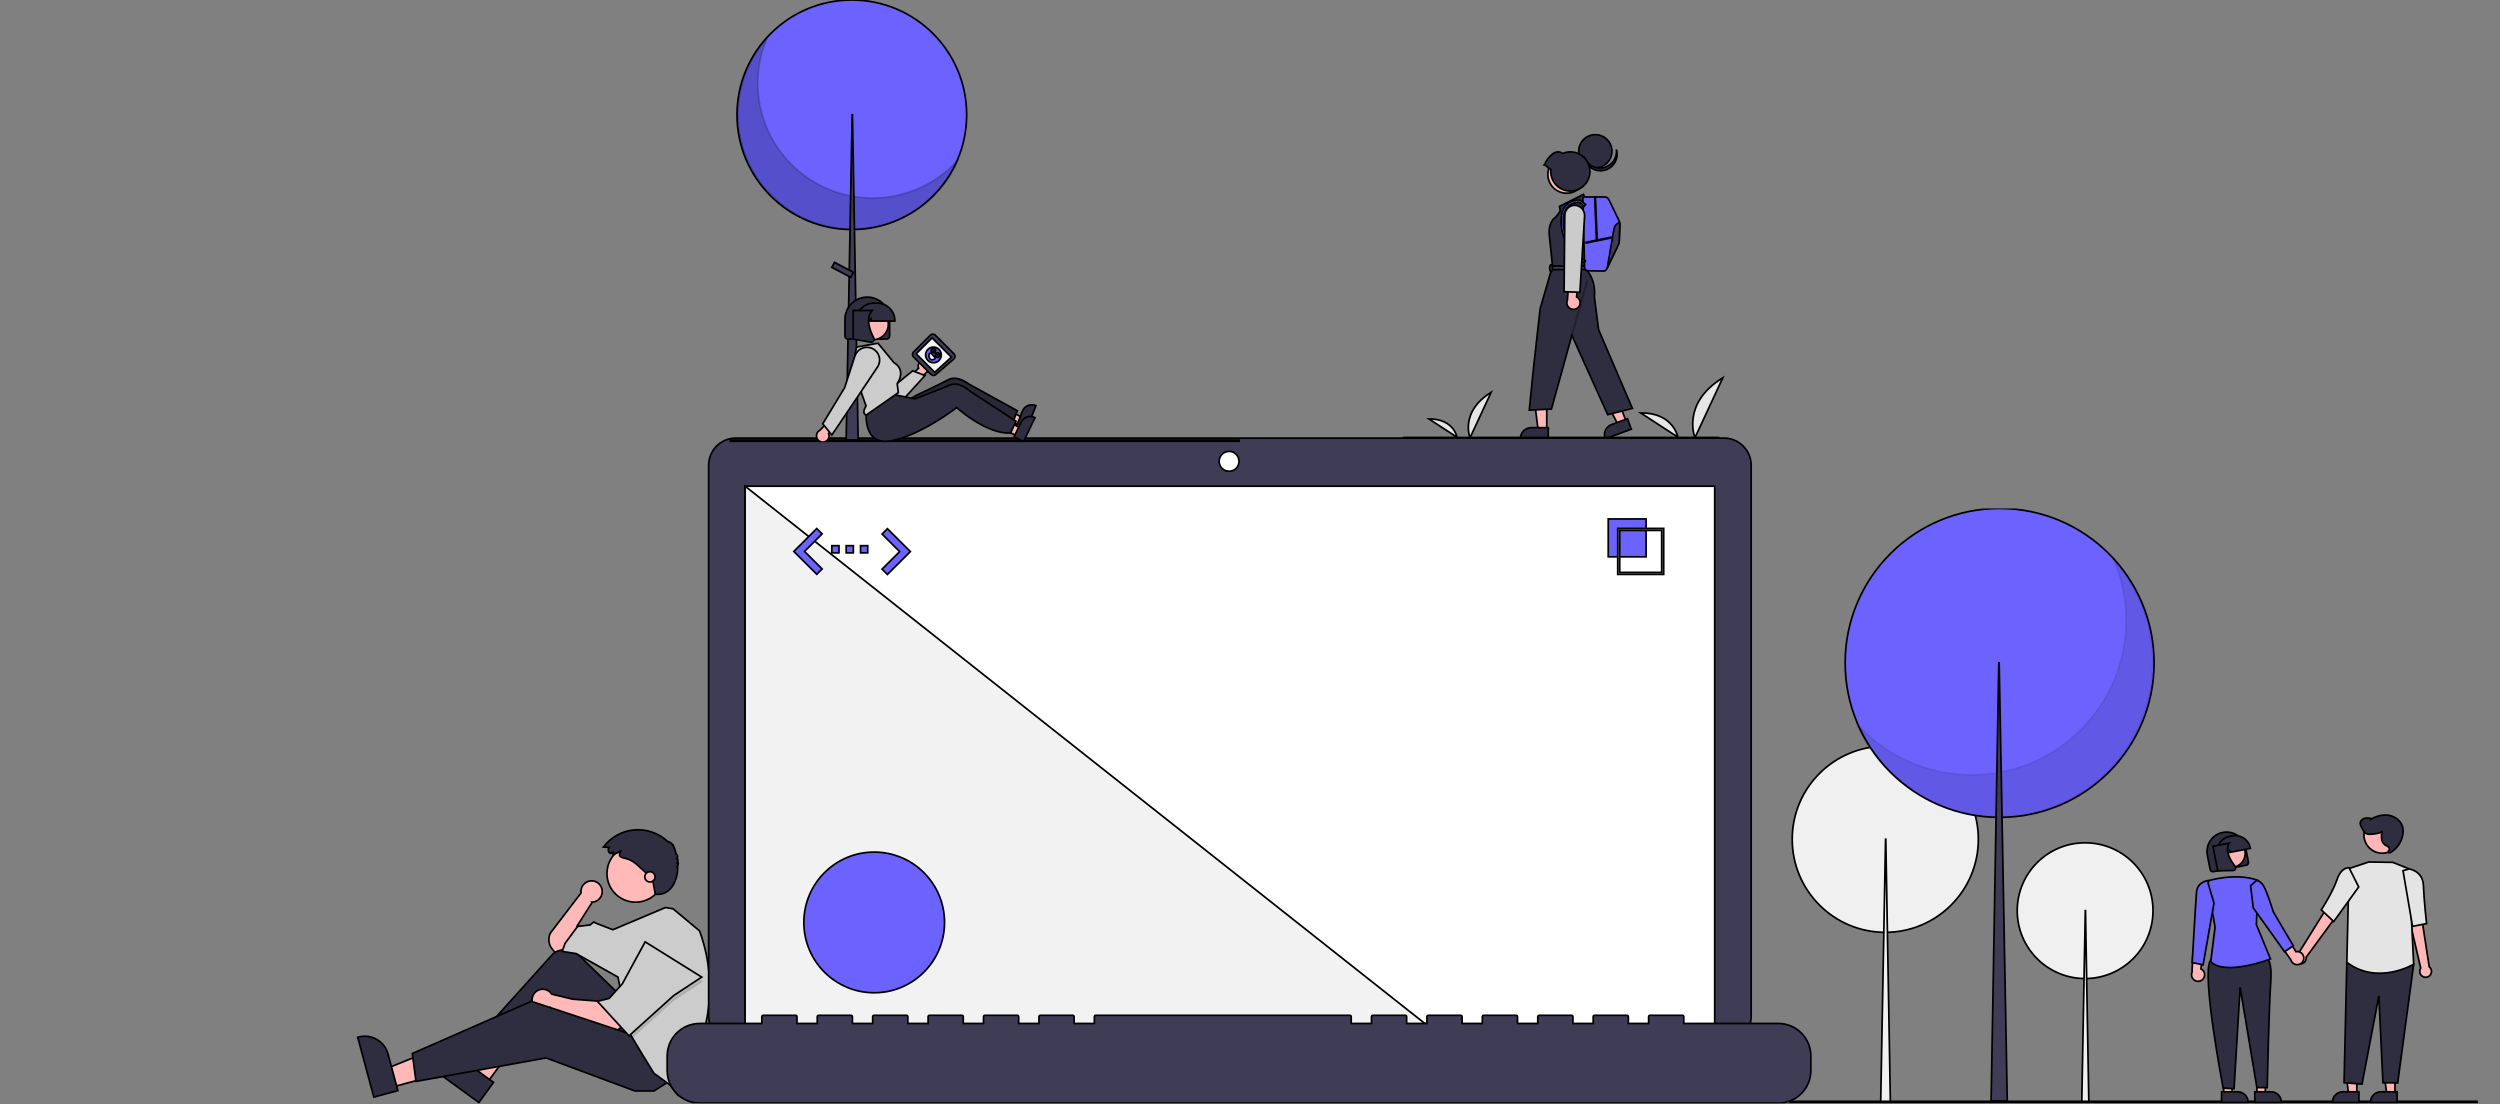 <svg id="drawing" stroke="black" stroke-width="1px" width="1440" height="636" viewBox="0 0 1440 636" fill="none" xmlns="http://www.w3.org/2000/svg">
<rect x="0" y="0" width="1440" height="636" fill="#808080" stroke="none"/>
<g clip-path="url(#clip0)">
<path d="M846.739 252.133C846.739 252.133 840.664 237.2 858.888 226.001L846.739 252.133Z" fill="#E6E6E6"/>
<path d="M839.268 251.861C839.268 251.861 837.415 241.218 823.072 241.309L839.268 251.861Z" fill="#E6E6E6"/>
<path d="M976.288 252.133C976.288 252.133 968.262 232.405 992.339 217.609L976.288 252.133Z" fill="#E6E6E6"/>
<path d="M966.417 251.774C966.417 251.774 963.969 237.713 945.02 237.834Z" fill="#E6E6E6"/>
<path d="M936.781 243.124L932.123 244.852L923.23 227.732L930.106 225.181L936.781 243.124Z" fill="#FFB7B7"/>
<path d="M939.647 247.192L924.627 252.765L924.556 252.576C923.98 251.027 924.043 249.314 924.732 247.812C925.421 246.31 926.679 245.144 928.23 244.568L928.23 244.568L937.404 241.164L939.647 247.192Z" fill="#2F2E41"/>
<path d="M890.938 247.955L885.968 247.954L883.604 228.813L890.939 228.814L890.938 247.955Z" fill="#FFB7B7"/>
<path d="M891.8 252.765L875.776 252.765V252.562C875.776 250.911 876.433 249.326 877.603 248.158C878.773 246.991 880.359 246.334 882.013 246.334H882.013L891.8 246.335L891.8 252.765Z" fill="#2F2E41"/>
<path d="M913.69 115.201L912.068 111.963L898.286 118.844L898.692 121.678L896.057 125.119C896.057 125.119 891.598 127.547 892.409 135.643L893.22 143.334L894.233 153.251L887.139 177.74L883.491 210.123L880.857 236.232L893.625 235.625L905.38 193.122L926.053 238.863L940.24 235.22L920.783 189.884L918.351 170.859C918.351 170.859 919.972 160.74 912.271 153.858L913.487 150.215V145.726L917.54 124.309L913.69 115.201Z" fill="#2F2E41"/>
<path opacity="0.2" d="M914.068 161.485L905.151 193.058L905.609 193.187L914.527 161.614L914.068 161.485Z" fill="black"/>
<path d="M913.284 153.251H893.422V155.275H913.284V153.251Z" fill="#3F3D56"/>
<path d="M893.422 156.489C893.87 156.489 894.233 155.583 894.233 154.465C894.233 153.347 893.87 152.441 893.422 152.441C892.975 152.441 892.612 153.347 892.612 154.465C892.612 155.583 892.975 156.489 893.422 156.489Z" fill="#3F3D56"/>
<path d="M907.562 109.966C912.798 107.108 914.722 100.552 911.86 95.323C908.997 90.094 902.432 88.173 897.197 91.031C891.961 93.889 890.036 100.445 892.898 105.674C895.761 110.903 902.326 112.824 907.562 109.966Z" fill="#FFB7B7"/>
<path d="M918.913 96.647C924.192 96.647 928.472 92.373 928.472 87.102C928.472 81.83 924.192 77.556 918.913 77.556C913.634 77.556 909.354 81.83 909.354 87.102C909.354 92.373 913.634 96.647 918.913 96.647Z" fill="#2F2E41"/>
<path d="M931.043 86.079C931.42 87.344 931.53 88.673 931.367 89.982C931.204 91.292 930.77 92.553 930.094 93.687C929.418 94.821 928.514 95.802 927.439 96.569C926.364 97.337 925.141 97.873 923.848 98.144C922.555 98.416 921.219 98.416 919.926 98.147C918.632 97.877 917.409 97.342 916.333 96.576C915.257 95.81 914.351 94.83 913.674 93.697C912.997 92.564 912.562 91.303 912.397 89.994C913.082 92.29 914.606 94.245 916.668 95.471C918.729 96.697 921.177 97.103 923.525 96.611C925.873 96.118 927.949 94.761 929.342 92.81C930.735 90.859 931.342 88.456 931.043 86.079V86.079Z" fill="#2F2E41"/>
<path d="M893.281 97.503C893 99.97 893.543 102.461 894.824 104.59C896.105 106.718 898.053 108.365 900.366 109.276C902.679 110.186 905.229 110.309 907.62 109.626C910.01 108.943 912.109 107.491 913.589 105.497C915.07 103.502 915.851 101.075 915.81 98.592C915.769 96.109 914.91 93.709 913.365 91.763C911.819 89.818 909.675 88.435 907.263 87.83C904.851 87.225 902.307 87.432 900.025 88.417C898.137 86.897 895.797 87.368 893.894 88.973C891.743 90.787 891.104 92.033 889.435 95.016C891.076 95.246 891.64 97.273 893.281 97.503Z" fill="#2F2E41"/>
<path d="M932.997 129.951C932.876 133.149 932.637 139.443 932.637 139.764C932.637 140.102 927.858 149.982 925.794 154.234V154.236C925.647 154.536 925.516 154.808 925.399 155.047C925.239 155.377 924.988 155.654 924.676 155.846C924.363 156.038 924.002 156.136 923.635 156.129L914.614 155.968C914.118 155.959 913.645 155.76 913.293 155.411C912.941 155.062 912.737 154.591 912.725 154.096L911.718 114.463C911.715 114.332 911.738 114.202 911.786 114.081C911.834 113.959 911.905 113.848 911.997 113.754C912.088 113.661 912.197 113.586 912.318 113.536C912.438 113.485 912.568 113.458 912.699 113.458H924.332C924.824 113.459 925.305 113.597 925.721 113.858C926.138 114.119 926.472 114.491 926.686 114.933L932.269 126.469C932.793 127.553 933.043 128.748 932.997 129.951V129.951Z" fill="#6C63FF"/>
<path d="M912.568 151.376C910.253 149.976 908.173 148.22 906.404 146.174C902.293 141.558 899.793 135.734 899.28 129.578C898.821 124.311 899.868 120.396 902.39 117.941C905.597 114.821 909.962 115.274 910.146 115.295L910.341 115.317L913.298 117.816L912.462 118.804L909.816 116.568C909.006 116.527 905.699 116.519 903.284 118.878C901.061 121.05 900.148 124.612 900.57 129.466C901.059 135.327 903.433 140.874 907.338 145.277C909.023 147.223 910.998 148.898 913.193 150.243L912.568 151.376Z" fill="#6C63FF"/>
<path d="M929.354 136.319L913.592 139.552L913.679 139.974L929.441 136.742L929.354 136.319Z" fill="#3F3D56"/>
<path d="M918.965 113.45L918.534 113.467L919.558 138.513L919.989 138.496L918.965 113.45Z" fill="#3F3D56"/>
<path d="M932.997 129.951C932.876 133.149 932.636 139.443 932.636 139.764C932.636 140.102 927.858 149.982 925.794 154.234L929.642 131.924C929.79 131.066 930.165 130.262 930.727 129.596C931.289 128.929 932.018 128.424 932.839 128.131C932.969 128.729 933.022 129.34 932.997 129.951Z" fill="#3F3D56"/>
<path d="M909.357 176.707C909.698 176.269 909.938 175.761 910.061 175.22C910.184 174.679 910.187 174.117 910.069 173.575C909.951 173.033 909.716 172.523 909.379 172.081C909.043 171.64 908.613 171.277 908.121 171.019L908.903 162.381L903.762 160.626L902.83 172.841C902.45 173.695 902.398 174.658 902.683 175.548C902.968 176.438 903.569 177.193 904.374 177.669C905.178 178.146 906.13 178.311 907.049 178.134C907.967 177.957 908.789 177.449 909.357 176.707V176.707Z" fill="#FFB7B7"/>
<path d="M910.029 168.348L900.92 168.018L901.305 124.148C901.298 122.907 901.683 121.695 902.404 120.683C903.125 119.672 904.146 118.912 905.322 118.512C906.422 118.147 907.61 118.146 908.71 118.509C909.958 118.931 911.03 119.755 911.756 120.853C912.483 121.951 912.823 123.258 912.722 124.57L910.029 168.348Z" fill="#CBCBCB"/>
<path d="M989.944 252.915H808.451C808.324 252.915 808.203 252.864 808.114 252.775C808.024 252.686 807.974 252.565 807.974 252.439C807.974 252.313 808.024 252.192 808.114 252.102C808.203 252.013 808.324 251.963 808.451 251.963H989.944C990.07 251.963 990.191 252.013 990.281 252.102C990.37 252.192 990.42 252.313 990.42 252.439C990.42 252.565 990.37 252.686 990.281 252.775C990.191 252.864 990.07 252.915 989.944 252.915Z" fill="#CBCBCB"/>
<path d="M346.878 513.533C346.884 512.69 346.716 511.854 346.385 511.078C346.053 510.303 345.565 509.604 344.951 509.025C344.337 508.446 343.611 508 342.817 507.715C342.023 507.43 341.179 507.311 340.337 507.367C339.496 507.423 338.674 507.651 337.925 508.038C337.176 508.426 336.514 508.963 335.982 509.617C335.449 510.272 335.057 511.029 334.831 511.841C334.604 512.654 334.547 513.504 334.664 514.34L317.033 537.429C316.28 538.934 315.989 540.627 316.194 542.296C316.4 543.966 317.093 545.538 318.188 546.815L319.571 548.429L325.917 547.16L333.109 540.813L332.263 533.621L341.148 519.66L341.136 519.65C342.692 519.551 344.151 518.863 345.217 517.727C346.284 516.591 346.878 515.091 346.878 513.533V513.533Z" fill="#FFB9B9"/>
<path d="M224.952 626.412L222.074 615.723L261.933 599.537L266.18 615.312L224.952 626.412Z" fill="#FFB8B8"/>
<path d="M215.325 631.928L206.045 597.463L206.481 597.345C210.039 596.387 213.831 596.882 217.024 598.72C220.218 600.559 222.55 603.59 223.508 607.148L223.508 607.149L229.176 628.199L215.325 631.928Z" fill="#2F2E41"/>
<path d="M279.856 624.704L270.904 618.194L291.755 580.565L304.968 590.173L279.856 624.704Z" fill="#FFB8B8"/>
<path d="M275.829 635.043L246.962 614.05L247.227 613.685C249.395 610.705 252.657 608.709 256.296 608.134C259.935 607.559 263.654 608.453 266.634 610.62L266.635 610.62L284.265 623.442L275.829 635.043Z" fill="#2F2E41"/>
<path d="M355.956 572.121L333.427 550.236C331.461 548.326 328.872 547.19 326.135 547.037C323.398 546.884 320.698 547.725 318.531 549.404L275.995 596.659L279.802 602.582L320.417 575.082L347.917 611.043L374.148 597.928L355.956 572.121Z" fill="#2F2E41"/>
<path d="M346.225 576.775L329.725 575.505L317.776 572.609C317.101 571.556 316.12 570.734 314.965 570.254C313.811 569.773 312.537 569.657 311.314 569.921C310.091 570.185 308.979 570.816 308.124 571.729C307.27 572.643 306.716 573.796 306.535 575.033C306.354 576.271 306.555 577.534 307.112 578.654C307.669 579.774 308.555 580.697 309.651 581.299C310.747 581.902 312.001 582.155 313.245 582.026C314.489 581.896 315.663 581.389 316.611 580.574L316.61 580.582L323.802 583.544L354.686 594.121L358.494 591.159L346.225 576.775Z" fill="#FFB9B9"/>
<path d="M385.994 622.467L376.686 628.39H365.686L314.494 609.352L239.61 622.89L237.495 606.813L306.033 576.775L366.109 596.659L385.994 622.467Z" fill="#2F2E41"/>
<path d="M366.11 519.66C375.222 519.66 382.609 512.273 382.609 503.16C382.609 494.047 375.222 486.66 366.11 486.66C356.997 486.66 349.61 494.047 349.61 503.16C349.61 512.273 356.997 519.66 366.11 519.66Z" fill="#FFB9B9"/>
<path d="M408.802 569.037C408.802 578.995 407.233 588.89 404.152 598.36L402.917 602.159L396.994 629.236L390.648 630.928L385.994 625.005L376.686 618.236L369.917 607.236L364.113 597.564L362.302 594.544L355.956 562.813L331.841 549.275L323.802 548.006L325.494 543.352L332.687 533.621L339.879 532.775L341.994 531.083L343.687 531.929L353.015 535.523L383.261 522.744L387.686 523.467L402.917 536.16C406.81 546.683 408.803 557.815 408.802 569.037V569.037Z" fill="#CCCCCC"/>
<path opacity="0.1" d="M404.186 565.352L388.109 575.928L364.113 597.564L362.302 594.544L357.225 569.159H358.494L371.61 545.044L404.186 565.352Z" fill="black"/>
<path d="M371.61 542.506L358.494 566.621L350.879 575.082L344.11 576.775L362.302 596.659L388.109 573.39L404.186 562.813L371.61 542.506Z" fill="#CCCCCC"/>
<path d="M353.276 490.892L351.488 491.579C351.217 491.396 350.984 491.16 350.804 490.887C350.623 490.613 350.498 490.307 350.436 489.985C350.375 489.663 350.377 489.332 350.442 489.011C350.508 488.69 350.637 488.385 350.821 488.114C350.83 488.099 350.84 488.085 350.85 488.071L347.546 487.917C349.667 485.092 352.363 482.75 355.457 481.046C358.55 479.341 361.971 478.313 365.491 478.029C369.012 477.746 372.553 478.213 375.879 479.4C379.206 480.587 382.242 482.467 384.788 484.915C384.939 484.397 386.578 485.405 387.248 486.427C387.472 485.584 389.01 489.659 389.554 492.539C389.805 491.58 390.773 493.128 389.925 494.614C390.463 494.535 390.705 495.91 390.289 496.676C390.877 496.4 390.778 498.041 390.141 499.137C390.979 499.063 390.069 516.339 377.482 515.08C376.606 511.054 376.852 511.304 375.821 506.126C375.34 505.617 374.814 505.152 374.289 504.689L371.449 502.182C368.147 499.267 365.142 495.669 360.743 494.579C357.72 493.831 355.808 493.662 357.456 490.255C355.967 490.876 354.577 491.8 353.075 492.377C353.095 491.901 353.305 491.368 353.276 490.892Z" fill="#2F2E41"/>
<path d="M374.359 508.025C375.995 508.025 377.321 506.699 377.321 505.064C377.321 503.428 375.995 502.102 374.359 502.102C372.724 502.102 371.398 503.428 371.398 505.064C371.398 506.699 372.724 508.025 374.359 508.025Z" fill="#FFB9B9"/>
<path d="M993.007 252.347H423.841C421.784 252.347 419.747 252.753 417.846 253.54C415.946 254.328 414.219 255.483 412.764 256.938C411.309 258.394 410.155 260.122 409.368 262.023C408.581 263.925 408.176 265.963 408.176 268.022V585.325C408.176 587.383 408.581 589.421 409.368 591.323C410.155 593.225 411.309 594.953 412.764 596.408C414.219 597.864 415.946 599.018 417.846 599.806C419.747 600.594 421.784 600.999 423.841 600.999H993.007C997.162 600.999 1001.15 599.348 1004.08 596.408C1007.02 593.469 1008.67 589.482 1008.67 585.325V268.022C1008.67 263.864 1007.02 259.878 1004.08 256.938C1001.15 253.999 997.162 252.347 993.007 252.347V252.347Z" fill="#3F3D56"/>
<path d="M987.67 280.048H429.179V595.268H987.67V280.048Z" fill="white"/>
<path d="M707.947 271.452C711.11 271.452 713.675 268.886 713.675 265.72C713.675 262.555 711.11 259.989 707.947 259.989C704.783 259.989 702.219 262.555 702.219 265.72C702.219 268.886 704.783 271.452 707.947 271.452Z" fill="white"/>
<path d="M827.951 595.269H429.179V280.049L827.951 595.269Z" fill="#F2F2F2"/>
<path d="M503.537 571.833C525.913 571.833 544.051 553.694 544.051 531.318C544.051 508.943 525.913 490.804 503.537 490.804C481.161 490.804 463.023 508.943 463.023 531.318C463.023 553.694 481.161 571.833 503.537 571.833Z" fill="#6C63FF"/>
<path d="M948.157 298.913H926.354V320.727H948.157V298.913Z" fill="#6C63FF"/>
<path d="M958.279 330.855H931.805V304.366H958.279V330.855ZM932.956 329.703H957.128V305.518H932.956L932.956 329.703Z" fill="#CCCCCC"/>
<path d="M1024.35 589.537H969.849V585.608C969.849 585.505 969.829 585.404 969.79 585.309C969.751 585.215 969.693 585.129 969.621 585.057C969.549 584.984 969.463 584.927 969.368 584.888C969.274 584.849 969.173 584.828 969.07 584.828H950.383C950.281 584.828 950.179 584.849 950.085 584.888C949.99 584.927 949.905 584.984 949.832 585.057C949.76 585.129 949.703 585.215 949.664 585.309C949.624 585.404 949.604 585.505 949.604 585.608V589.537H937.925V585.608C937.925 585.505 937.905 585.404 937.865 585.309C937.826 585.215 937.769 585.129 937.697 585.057C937.624 584.984 937.538 584.927 937.444 584.888C937.35 584.849 937.248 584.828 937.146 584.828H918.459C918.356 584.828 918.255 584.849 918.161 584.888C918.066 584.927 917.98 584.984 917.908 585.057C917.836 585.129 917.778 585.215 917.739 585.309C917.7 585.404 917.68 585.505 917.68 585.608V585.608V589.537H906V585.608C906 585.505 905.98 585.404 905.941 585.309C905.902 585.215 905.845 585.129 905.772 585.057C905.7 584.984 905.614 584.927 905.52 584.888C905.425 584.849 905.324 584.828 905.222 584.828H886.534C886.432 584.828 886.331 584.849 886.236 584.888C886.142 584.927 886.056 584.984 885.984 585.057C885.911 585.129 885.854 585.215 885.815 585.309C885.776 585.404 885.756 585.505 885.756 585.608V585.608V589.537H874.076V585.608C874.076 585.505 874.056 585.404 874.017 585.309C873.978 585.215 873.92 585.129 873.848 585.057C873.776 584.984 873.69 584.927 873.595 584.888C873.501 584.849 873.4 584.828 873.297 584.828H854.61C854.508 584.828 854.406 584.849 854.312 584.888C854.217 584.927 854.132 584.984 854.059 585.057C853.987 585.129 853.93 585.215 853.89 585.309C853.851 585.404 853.831 585.505 853.831 585.608V589.537H842.152V585.608C842.152 585.505 842.131 585.404 842.092 585.309C842.053 585.215 841.996 585.129 841.923 585.057C841.851 584.984 841.765 584.927 841.671 584.888C841.576 584.849 841.475 584.828 841.373 584.828H822.685C822.583 584.828 822.482 584.849 822.387 584.888C822.293 584.927 822.207 584.984 822.135 585.057C822.063 585.129 822.005 585.215 821.966 585.309C821.927 585.404 821.907 585.505 821.907 585.608V585.608V589.537H810.227V585.608C810.227 585.505 810.207 585.404 810.168 585.309C810.129 585.215 810.071 585.129 809.999 585.057C809.927 584.984 809.841 584.927 809.746 584.888C809.652 584.849 809.551 584.828 809.448 584.828H790.761C790.659 584.828 790.557 584.849 790.463 584.888C790.369 584.927 790.283 584.984 790.21 585.057C790.138 585.129 790.081 585.215 790.042 585.309C790.002 585.404 789.982 585.505 789.982 585.608V585.608V589.537H778.303V585.608C778.303 585.505 778.283 585.404 778.243 585.309C778.204 585.215 778.147 585.129 778.075 585.057C778.002 584.984 777.917 584.927 777.822 584.888C777.728 584.849 777.626 584.828 777.524 584.828H631.139C631.037 584.828 630.935 584.849 630.841 584.888C630.746 584.927 630.661 584.984 630.588 585.057C630.516 585.129 630.459 585.215 630.42 585.309C630.38 585.404 630.36 585.505 630.36 585.608V585.608V589.537H618.681V585.608C618.681 585.505 618.66 585.404 618.621 585.309C618.582 585.215 618.525 585.129 618.453 585.057C618.38 584.984 618.294 584.927 618.2 584.888C618.105 584.849 618.004 584.828 617.902 584.828H599.215C599.112 584.828 599.011 584.849 598.917 584.888C598.822 584.927 598.736 584.984 598.664 585.057C598.592 585.129 598.534 585.215 598.495 585.309C598.456 585.404 598.436 585.505 598.436 585.608V585.608V589.537H586.756V585.608C586.756 585.505 586.736 585.404 586.697 585.309C586.658 585.215 586.601 585.129 586.528 585.057C586.456 584.984 586.37 584.927 586.276 584.888C586.181 584.849 586.08 584.828 585.978 584.828H567.29C567.188 584.828 567.087 584.849 566.992 584.888C566.898 584.927 566.812 584.984 566.74 585.057C566.667 585.129 566.61 585.215 566.571 585.309C566.532 585.404 566.511 585.505 566.511 585.608V585.608V589.537H554.832V585.608C554.832 585.505 554.812 585.404 554.773 585.309C554.733 585.215 554.676 585.129 554.604 585.057C554.531 584.984 554.446 584.927 554.351 584.888C554.257 584.849 554.155 584.828 554.053 584.828H535.366C535.263 584.828 535.162 584.849 535.068 584.888C534.973 584.927 534.887 584.984 534.815 585.057C534.743 585.129 534.685 585.215 534.646 585.309C534.607 585.404 534.587 585.505 534.587 585.608V585.608V589.537H522.907V585.608C522.907 585.505 522.887 585.404 522.848 585.309C522.809 585.215 522.752 585.129 522.679 585.057C522.607 584.984 522.521 584.927 522.427 584.888C522.332 584.849 522.231 584.828 522.129 584.828H503.441C503.339 584.828 503.238 584.849 503.143 584.888C503.049 584.927 502.963 584.984 502.891 585.057C502.818 585.129 502.761 585.215 502.722 585.309C502.683 585.404 502.663 585.505 502.663 585.608V585.608V589.537H490.983V585.608C490.983 585.505 490.963 585.404 490.924 585.309C490.885 585.215 490.827 585.129 490.755 585.057C490.683 584.984 490.597 584.927 490.502 584.888C490.408 584.849 490.307 584.828 490.204 584.828H471.517C471.31 584.828 471.112 584.911 470.966 585.057C470.82 585.203 470.738 585.401 470.738 585.608V589.537H459.059V585.608C459.059 585.505 459.038 585.404 458.999 585.309C458.96 585.215 458.903 585.129 458.831 585.057C458.758 584.984 458.672 584.927 458.578 584.888C458.483 584.849 458.382 584.828 458.28 584.828H439.592C439.386 584.828 439.188 584.911 439.042 585.057C438.896 585.203 438.814 585.401 438.814 585.608V589.537H402.996C398.04 589.537 393.287 591.507 389.782 595.013C386.278 598.52 384.309 603.276 384.309 608.235V616.689C384.309 621.648 386.278 626.404 389.782 629.911C393.287 633.417 398.04 635.387 402.996 635.387H1024.35C1029.31 635.387 1034.06 633.417 1037.57 629.911C1041.07 626.404 1043.04 621.648 1043.04 616.689V608.235C1043.04 605.779 1042.56 603.348 1041.62 601.079C1040.68 598.811 1039.3 596.749 1037.57 595.013C1035.83 593.277 1033.77 591.9 1031.51 590.96C1029.24 590.02 1026.81 589.537 1024.35 589.537V589.537Z" fill="#3F3D56"/>
<path d="M508.062 327.822L518.195 317.721L508.062 307.619L511.151 304.54L524.373 317.721L511.151 330.901L508.062 327.822Z" fill="#6C63FF"/>
<path d="M479.127 318.441H483.246V314.323H479.127L479.127 318.441ZM499.804 314.323H495.685V318.441H499.804V314.323ZM487.406 318.441H491.525V314.323H487.406V318.441Z" fill="#6C63FF"/>
<path d="M473.546 327.719L463.403 317.618L473.535 307.516L470.446 304.437L457.235 317.618L470.456 330.798L473.546 327.719Z" fill="#6C63FF"/>
<g clip-path="url(#clip1)">
<path d="M1085.93 537.027C1115.53 537.027 1139.53 513.025 1139.53 483.418C1139.53 453.81 1115.53 429.809 1085.93 429.809C1056.32 429.809 1032.32 453.81 1032.32 483.418C1032.32 513.025 1056.32 537.027 1085.93 537.027Z" fill="#F0F0F0"/>
<path d="M1086.07 483.418H1086.22L1088.87 635.409H1083.27L1086.07 483.418Z" fill="#F0F0F0"/>
<path d="M1201.02 563.652C1222.62 563.652 1240.13 546.146 1240.13 524.551C1240.13 502.956 1222.62 485.45 1201.02 485.45C1179.43 485.45 1161.92 502.956 1161.92 524.551C1161.92 546.146 1179.43 563.652 1201.02 563.652Z" fill="#F0F0F0"/>
<path d="M1201.13 524.551H1201.24L1203.17 635.409H1199.09L1201.13 524.551Z" fill="#F0F0F0"/>
<path d="M1151.78 470.806C1200.92 470.806 1240.75 430.972 1240.75 381.834C1240.75 332.696 1200.92 292.862 1151.78 292.862C1102.64 292.862 1062.81 332.696 1062.81 381.834C1062.81 430.972 1102.64 470.806 1151.78 470.806Z" fill="#6C63FF"/>
<path opacity="0.1" d="M1217.47 322.407C1225.77 341.82 1226.9 363.552 1220.65 383.719C1214.4 403.885 1201.19 421.173 1183.36 432.493C1165.54 443.812 1144.28 448.426 1123.37 445.51C1102.46 442.593 1083.26 432.337 1069.22 416.573C1074.29 428.433 1081.88 439.05 1091.46 447.687C1101.04 456.324 1112.38 462.775 1124.7 466.593C1137.02 470.41 1150.03 471.504 1162.81 469.797C1175.6 468.091 1187.86 463.625 1198.75 456.709C1209.63 449.794 1218.89 440.594 1225.87 429.746C1232.85 418.899 1237.38 406.664 1239.17 393.889C1240.95 381.114 1239.93 368.104 1236.18 355.762C1232.44 343.419 1226.05 332.038 1217.47 322.407V322.407Z" fill="black"/>
<path d="M1151.53 381.833H1151.29L1146.89 634.084H1156.18L1151.53 381.833Z" fill="#3F3D56"/>
<path d="M1426.78 635.329H1030.71C1030.58 635.329 1030.46 635.278 1030.37 635.187C1030.28 635.096 1030.23 634.973 1030.23 634.845C1030.23 634.717 1030.28 634.594 1030.37 634.503C1030.46 634.412 1030.58 634.361 1030.71 634.361H1426.78C1426.91 634.361 1427.03 634.412 1427.13 634.503C1427.22 634.594 1427.27 634.717 1427.27 634.845C1427.27 634.973 1427.22 635.096 1427.13 635.187C1427.03 635.278 1426.91 635.329 1426.78 635.329Z" fill="#CACACA"/>
<path d="M1357.54 630.432H1352.8L1350.54 612.156H1357.54L1357.54 630.432Z" fill="#FFB6B6"/>
<path d="M1358.74 635.025L1343.47 635.024V634.831C1343.47 633.254 1344.09 631.741 1345.21 630.626C1346.32 629.511 1347.84 628.885 1349.41 628.885H1349.41L1358.74 628.885L1358.74 635.025Z" fill="#2F2E41"/>
<path d="M1379.51 630.432H1374.77L1372.52 612.156H1379.51L1379.51 630.432Z" fill="#FFB6B6"/>
<path d="M1380.72 635.025L1365.44 635.024V634.831C1365.44 633.254 1366.06 631.741 1367.18 630.626C1368.3 629.511 1369.81 628.885 1371.38 628.885H1371.39L1380.72 628.885L1380.72 635.025Z" fill="#2F2E41"/>
<path d="M1299.97 630.432H1304.71L1305.59 612.058L1299.97 612.156L1299.97 630.432Z" fill="#FFB6B6"/>
<path d="M1298.77 628.885L1308.1 628.885H1308.1C1309.67 628.885 1311.19 629.511 1312.3 630.626C1313.42 631.741 1314.04 633.254 1314.04 634.831V635.024L1298.77 635.025L1298.77 628.885Z" fill="#2F2E41"/>
<path d="M1280.82 630.432H1285.56L1286.5 612.058L1280.82 612.156L1280.82 630.432Z" fill="#FFB6B6"/>
<path d="M1279.61 628.885L1288.94 628.885H1288.94C1290.52 628.885 1292.03 629.511 1293.15 630.626C1294.26 631.741 1294.89 633.254 1294.89 634.831V635.024L1279.61 635.025L1279.61 628.885Z" fill="#2F2E41"/>
<path d="M1321.84 553C1321.66 552.542 1321.59 552.05 1321.62 551.559C1321.65 551.069 1321.79 550.591 1322.03 550.161C1322.27 549.731 1322.6 549.358 1322.99 549.068C1323.39 548.778 1323.85 548.58 1324.33 548.485L1340.51 522.479L1345.97 527.336L1328.35 551.372C1328.46 552.193 1328.26 553.024 1327.79 553.708C1327.32 554.391 1326.62 554.879 1325.82 555.08C1325.02 555.28 1324.17 555.18 1323.43 554.796C1322.7 554.413 1322.13 553.774 1321.84 553V553Z" fill="#FFB6B6"/>
<path d="M1395.77 562.625C1395.32 562.427 1394.92 562.132 1394.6 561.762C1394.28 561.392 1394.04 560.955 1393.9 560.483C1393.76 560.01 1393.73 559.514 1393.81 559.028C1393.89 558.542 1394.07 558.079 1394.34 557.672L1387.39 527.843L1394.69 527.412L1399.23 556.868C1399.88 557.375 1400.33 558.104 1400.48 558.917C1400.64 559.731 1400.48 560.572 1400.06 561.282C1399.63 561.991 1398.96 562.52 1398.17 562.768C1397.38 563.016 1396.53 562.965 1395.77 562.625V562.625Z" fill="#FFB6B6"/>
<path d="M1326.97 551.717C1326.96 551.168 1326.82 550.63 1326.57 550.141C1326.32 549.651 1325.96 549.222 1325.53 548.885C1325.1 548.547 1324.6 548.308 1324.06 548.185C1323.53 548.062 1322.97 548.057 1322.43 548.172L1315.52 536.756L1312.54 543.023L1319.57 552.903C1319.82 553.793 1320.39 554.558 1321.17 555.055C1321.95 555.552 1322.89 555.746 1323.8 555.6C1324.71 555.453 1325.54 554.977 1326.12 554.262C1326.71 553.546 1327.01 552.641 1326.97 551.717V551.717Z" fill="#FFB6B6"/>
<path d="M1269.17 563.658C1269.49 563.214 1269.71 562.704 1269.81 562.165C1269.92 561.626 1269.9 561.071 1269.77 560.538C1269.64 560.005 1269.39 559.508 1269.04 559.082C1268.7 558.656 1268.26 558.31 1267.77 558.071L1269.34 544.815L1263.14 547.926L1262.6 560.037C1262.25 560.894 1262.23 561.848 1262.54 562.72C1262.85 563.591 1263.46 564.319 1264.27 564.765C1265.08 565.212 1266.03 565.345 1266.93 565.141C1267.83 564.937 1268.63 564.41 1269.17 563.658V563.658Z" fill="#FFB6B6"/>
<path d="M1353.78 550.23L1351.77 554.312L1350.19 623.665L1360.53 624.422L1370.23 573.558L1372.57 623.665L1381.07 623.746L1390.27 555.41L1353.78 550.23Z" fill="#2F2E41"/>
<path d="M1302.75 550.23L1306.11 552.217C1306.11 552.217 1308.83 553.953 1307.92 566.024C1307 578.095 1305.9 626.457 1305.9 626.457H1299.96L1290.32 568.686L1286.81 627.083L1280.55 626.77C1280.55 626.77 1267.76 560.285 1273.29 553.069L1302.75 550.23Z" fill="#2F2E41"/>
<path d="M1353.05 500.284L1364.34 496.515L1378.21 496.719L1387.64 500.484L1390.27 555.41C1390.27 555.41 1369.62 567.778 1351.77 554.312L1353.05 500.284Z" fill="#E4E4E4"/>
<path d="M1353.05 499.8C1353.05 499.8 1348.59 499.278 1346.11 506.673C1343.62 514.068 1337.06 524.072 1337.06 524.072L1344.24 530.808L1358.61 510.882L1353.05 499.8Z" fill="#E4E4E4"/>
<path d="M1384.14 501.522L1387.64 500.484C1387.64 500.484 1395.58 501.542 1395.89 510.082C1396.21 518.621 1397.71 531.985 1397.71 531.985L1389.62 533.599L1384.14 501.522Z" fill="#E4E4E4"/>
<path d="M1271.27 507.512C1271.27 507.512 1287.59 502.266 1300.75 507.157L1299.67 532.55L1307.79 552.358C1307.79 552.358 1281.98 562.372 1273.37 553.956L1275.88 534.115L1271.27 507.512Z" fill="#6C63FF"/>
<path d="M1296.36 510.139L1299.78 507.157C1299.78 507.157 1302.06 507.13 1304.03 510.639C1305.99 514.148 1309.55 525.474 1309.55 525.474L1320.93 544.758L1315.92 548.201L1297.87 522.95L1296.36 510.139Z" fill="#6C63FF"/>
<path d="M1271.87 508.764L1272.11 507.173C1272.11 507.173 1265.75 507.643 1265.21 513.769C1264.67 519.895 1262.71 554.462 1262.71 554.462L1269 555.714L1275.25 520.236L1271.87 508.764Z" fill="#6C63FF"/>
<path d="M1372.18 491.456C1378 491.456 1382.73 486.731 1382.73 480.904C1382.73 475.077 1378 470.353 1372.18 470.353C1366.35 470.353 1361.62 475.077 1361.62 480.904C1361.62 486.731 1366.35 491.456 1372.18 491.456Z" fill="#FFB6B6"/>
<path d="M1293.91 498.334L1274.84 502.09C1274.45 502.166 1274.04 502.085 1273.71 501.862C1273.38 501.639 1273.15 501.293 1273.07 500.901L1271.45 492.68C1271.17 491.233 1271.17 489.744 1271.46 488.299C1271.75 486.853 1272.32 485.479 1273.14 484.254C1274.8 481.781 1277.38 480.069 1280.3 479.494C1283.22 478.918 1286.25 479.527 1288.72 481.186C1291.2 482.846 1292.91 485.419 1293.48 488.341L1295.1 496.562C1295.18 496.955 1295.1 497.362 1294.87 497.694C1294.65 498.026 1294.31 498.256 1293.91 498.334V498.334Z" fill="#2F2E41"/>
<path d="M1285.01 499.73C1289.56 499.73 1293.24 496.044 1293.24 491.498C1293.24 486.951 1289.56 483.265 1285.01 483.265C1280.47 483.265 1276.78 486.951 1276.78 491.498C1276.78 496.044 1280.47 499.73 1285.01 499.73Z" fill="#FFB6B6"/>
<path d="M1296.25 488.65L1284.59 490.947L1284.14 489.296L1283.87 491.088L1282.08 491.442L1281.18 488.17L1280.65 491.722L1277.18 492.406L1277.15 492.242C1276.69 489.931 1277.18 487.534 1278.49 485.579C1279.8 483.624 1281.83 482.268 1284.14 481.811L1285.79 481.487C1288.1 481.035 1290.5 481.517 1292.45 482.829C1294.41 484.141 1295.76 486.176 1296.22 488.486L1296.25 488.65Z" fill="#2F2E41"/>
<path d="M1286.54 501.379C1286.46 501.396 1286.37 501.406 1286.28 501.408L1277.44 501.583L1274.66 487.468L1284.06 485.617L1283.88 485.934C1281.39 490.348 1285.03 495.992 1287.43 498.963C1287.61 499.181 1287.72 499.443 1287.75 499.721C1287.78 499.999 1287.74 500.281 1287.62 500.534C1287.52 500.75 1287.37 500.939 1287.18 501.086C1287 501.233 1286.78 501.333 1286.54 501.379V501.379Z" fill="#2F2E41"/>
<path d="M1361.91 471.392C1363.2 470.995 1364.59 471.192 1365.91 471.486L1365.78 471.806C1368.93 469.984 1372.67 468.976 1376.24 469.674C1379.8 470.372 1383.09 473 1383.95 476.531C1384.27 477.942 1384.29 479.402 1384.01 480.821C1383.63 482.905 1382.82 484.886 1381.63 486.634C1380.43 488.383 1378.88 489.86 1377.08 490.968C1376.62 491.242 1375.93 491.437 1375.66 490.982C1375.36 490.464 1376.04 489.938 1376.24 489.373C1376.47 488.756 1376.06 488.071 1375.53 487.68C1375.01 487.289 1374.36 487.087 1373.81 486.731C1373.26 486.332 1372.8 485.824 1372.45 485.238C1372.11 484.651 1371.89 484 1371.81 483.325C1371.67 481.975 1371.71 480.612 1371.94 479.274C1369.82 480.049 1367.59 480.478 1365.33 480.544C1364.53 480.617 1363.72 480.49 1362.99 480.174C1362.04 479.691 1361.47 478.711 1360.95 477.783C1360.73 477.394 1360.51 477.005 1360.3 476.617C1359.83 475.921 1359.54 475.117 1359.47 474.282C1359.47 472.932 1360.62 471.79 1361.91 471.392Z" fill="#2F2E41"/>
</g>
<g clip-path="url(#clip2)">
<path d="M587.367 245.009L589.072 240.625L572.967 231.965L570.45 238.435L587.367 245.009Z" fill="#FFB8B8"/>
<path d="M596.503 233.573C595.78 233.292 595.009 233.155 594.234 233.172C593.458 233.189 592.694 233.359 591.984 233.671C591.274 233.983 590.633 234.432 590.096 234.993C589.56 235.553 589.14 236.213 588.859 236.936L587.709 239.891L585.935 244.453L585.502 245.571L591.185 247.781L596.682 233.644L596.503 233.573Z" fill="#2F2E41"/>
<path d="M585.936 236.572L585.194 238.538L583.344 243.444L583.299 243.567C578.584 244.172 573.415 242.985 568.633 241.141C566.72 240.403 564.847 239.568 563.02 238.637C560.316 237.272 557.895 235.831 555.964 234.598C553.056 232.732 551.258 231.332 551.258 231.332C551.258 231.332 550.783 231.761 549.923 232.497C548.771 233.482 546.93 235.02 544.598 236.832C543.709 237.527 542.754 238.255 541.733 239.015C534.209 244.593 524.554 229.709 524.554 229.709C524.554 229.709 527.27 227.981 527.979 227.645C530.263 226.565 535.63 224.016 540.26 221.751C542.645 220.582 544.832 219.486 546.3 218.708C551.5 215.941 557.963 221.176 557.963 221.176L585.936 236.572Z" fill="#2F2E41"/>
<path opacity="0.14" d="M585.936 236.572L585.194 238.538L583.344 243.444L583.299 243.567C578.584 244.172 573.415 242.985 568.633 241.141C566.72 240.403 564.847 239.568 563.02 238.637C560.316 237.272 557.895 235.831 555.964 234.598C553.056 232.732 551.258 231.332 551.258 231.332C551.258 231.332 550.783 231.761 549.923 232.497C548.771 233.482 546.93 235.02 544.598 236.832C543.709 237.527 542.754 238.255 541.733 239.015C534.209 244.593 524.554 229.709 524.554 229.709C524.554 229.709 527.27 227.981 527.979 227.645C530.263 226.565 535.63 224.016 540.26 221.751C542.645 220.582 544.832 219.486 546.3 218.708C551.5 215.941 557.963 221.176 557.963 221.176L585.936 236.572Z" fill="black"/>
<path d="M490.657 132.216C527.185 132.216 556.797 102.619 556.797 66.108C556.797 29.598 527.185 0 490.657 0C454.129 0 424.518 29.598 424.518 66.108C424.518 102.619 454.129 132.216 490.657 132.216Z" fill="#6C63FF"/>
<path opacity="0.2" d="M441.822 21.953C435.653 36.377 434.816 52.525 439.461 67.509C444.106 82.493 453.93 95.338 467.178 103.749C480.426 112.16 496.235 115.588 511.779 113.421C527.323 111.254 541.59 103.633 552.03 91.92C548.261 100.733 542.621 108.621 535.499 115.039C528.378 121.456 519.945 126.249 510.786 129.086C501.628 131.923 491.961 132.735 482.457 131.467C472.953 130.199 463.838 126.881 455.744 121.743C447.65 116.604 440.771 109.768 435.582 101.708C430.394 93.649 427.021 84.558 425.697 75.066C424.372 65.574 425.129 55.907 427.913 46.736C430.697 37.565 435.443 29.109 441.822 21.953Z" fill="black"/>
<path d="M490.839 66.108H491.021L494.291 253.536H487.387L490.839 66.108Z" fill="#3F3D56"/>
<path d="M480.658 151.111L479.134 154.004L490.067 159.757L491.591 156.864L480.658 151.111Z" fill="#3F3D56"/>
<path d="M713.828 254.282H420.577C420.475 254.282 420.377 254.241 420.305 254.169C420.233 254.097 420.193 254 420.193 253.898C420.193 253.796 420.233 253.699 420.305 253.627C420.377 253.555 420.475 253.514 420.577 253.514H713.828C713.93 253.514 714.028 253.555 714.1 253.627C714.172 253.699 714.212 253.796 714.212 253.898C714.212 254 714.172 254.097 714.1 254.169C714.028 254.241 713.93 254.282 713.828 254.282Z" fill="#3F3D56"/>
<path d="M510.681 195.31H488.418C487.96 195.309 487.521 195.127 487.198 194.803C486.874 194.48 486.692 194.041 486.691 193.583V183.992C486.691 180.583 488.046 177.314 490.457 174.904C492.869 172.494 496.139 171.139 499.55 171.139C502.96 171.139 506.231 172.494 508.642 174.904C511.053 177.314 512.408 180.583 512.408 183.992V193.583C512.408 194.041 512.226 194.48 511.902 194.803C511.578 195.127 511.139 195.309 510.681 195.31Z" fill="#2F2E41"/>
<path d="M531.853 207.357C531.334 207.448 530.842 207.651 530.411 207.953C529.98 208.255 529.62 208.647 529.358 209.103C529.095 209.558 528.935 210.066 528.889 210.59C528.844 211.114 528.914 211.641 529.095 212.135L523.041 217.7L525.527 222.202L533.966 214.223C534.776 213.865 535.426 213.222 535.794 212.416C536.162 211.611 536.221 210.698 535.96 209.852C535.7 209.006 535.138 208.284 534.381 207.824C533.624 207.365 532.724 207.198 531.853 207.357Z" fill="#FFB8B8"/>
<path d="M513.637 232.66C513.364 232.66 513.09 232.648 512.816 232.624C511.183 232.488 509.611 231.939 508.248 231.03C506.886 230.12 505.776 228.879 505.025 227.424L495.326 208.765C494.691 207.543 494.551 206.123 494.937 204.8C495.322 203.477 496.203 202.354 497.396 201.664C498.589 200.974 500.003 200.77 501.342 201.095C502.682 201.419 503.844 202.248 504.588 203.408L513.536 223.474L525.711 213.587L532.76 216.33L520.855 229.467C519.94 230.471 518.825 231.273 517.583 231.823C516.34 232.373 514.996 232.658 513.637 232.66V232.66Z" fill="#CCCCCC"/>
<path d="M549.513 203.83L538.726 193.049C538.349 192.672 537.837 192.46 537.304 192.46C536.77 192.46 536.258 192.672 535.881 193.049L526.178 202.748C525.8 203.125 525.588 203.636 525.588 204.17C525.588 204.703 525.8 205.214 526.178 205.592L536.256 215.665C536.615 216.024 537.097 216.234 537.605 216.253C538.113 216.271 538.609 216.097 538.994 215.765L549.405 206.774C549.605 206.601 549.769 206.391 549.888 206.155C550.007 205.919 550.078 205.662 550.097 205.399C550.116 205.135 550.083 204.871 550 204.62C549.917 204.369 549.785 204.137 549.613 203.937C549.581 203.9 549.547 203.865 549.513 203.83Z" fill="#3F3D56"/>
<path d="M547.986 205.721L536.883 194.623L527.72 203.782L538.392 214.448L547.986 205.721Z" fill="#F2F2F2"/>
<path d="M537.67 208.951C540.16 208.951 542.179 206.933 542.179 204.444C542.179 201.955 540.16 199.938 537.67 199.938C535.18 199.938 533.161 201.955 533.161 204.444C533.161 206.933 535.18 208.951 537.67 208.951Z" fill="#6C63FF"/>
<path opacity="0.1" d="M539.677 208.285C540.431 207.577 540.918 206.631 541.057 205.606C541.196 204.581 540.978 203.539 540.439 202.656C539.901 201.772 539.074 201.101 538.099 200.755C537.124 200.408 536.059 200.408 535.084 200.753C535.611 200.384 536.211 200.132 536.843 200.015C537.476 199.897 538.126 199.915 538.751 200.07C539.376 200.224 539.96 200.51 540.465 200.908C540.97 201.307 541.383 201.809 541.678 202.381C541.973 202.952 542.141 203.581 542.173 204.223C542.205 204.865 542.098 205.507 541.861 206.105C541.624 206.702 541.262 207.243 540.799 207.689C540.336 208.135 539.782 208.477 539.176 208.692C539.352 208.568 539.52 208.432 539.677 208.285Z" fill="black"/>
<path d="M535.453 203.549C534.916 204.054 534.887 205.871 535.708 206.745C536.529 207.618 537.889 207.216 538.426 206.711C538.964 206.206 538.476 205.789 537.655 204.916C536.834 204.043 535.991 203.044 535.453 203.549Z" fill="#F2F2F2"/>
<path d="M540.03 205.853C540.768 205.853 541.366 205.255 541.366 204.518C541.366 203.78 540.768 203.182 540.03 203.182C539.293 203.182 538.695 203.78 538.695 204.518C538.695 205.255 539.293 205.853 540.03 205.853Z" fill="#2F2E41"/>
<path d="M537.629 203.299C538.367 203.299 538.965 202.701 538.965 201.963C538.965 201.226 538.367 200.628 537.629 200.628C536.892 200.628 536.293 201.226 536.293 201.963C536.293 202.701 536.892 203.299 537.629 203.299Z" fill="#2F2E41"/>
<path d="M540.03 204.851C540.215 204.851 540.364 204.702 540.364 204.518C540.364 204.333 540.215 204.184 540.03 204.184C539.846 204.184 539.696 204.333 539.696 204.518C539.696 204.702 539.846 204.851 540.03 204.851Z" fill="#F2F2F2"/>
<path d="M540.174 203.862C540.266 203.862 540.341 203.788 540.341 203.695C540.341 203.603 540.266 203.529 540.174 203.529C540.082 203.529 540.007 203.603 540.007 203.695C540.007 203.788 540.082 203.862 540.174 203.862Z" fill="#F2F2F2"/>
<path d="M537.773 201.308C537.865 201.308 537.94 201.233 537.94 201.141C537.94 201.049 537.865 200.974 537.773 200.974C537.681 200.974 537.606 201.049 537.606 201.141C537.606 201.233 537.681 201.308 537.773 201.308Z" fill="#F2F2F2"/>
<path d="M537.629 202.297C537.814 202.297 537.963 202.148 537.963 201.963C537.963 201.779 537.814 201.63 537.629 201.63C537.445 201.63 537.295 201.779 537.295 201.963C537.295 202.148 537.445 202.297 537.629 202.297Z" fill="#F2F2F2"/>
<path d="M586.007 251.175L588.044 246.935L572.651 237.064L569.645 243.322L586.007 251.175Z" fill="#FFB8B8"/>
<path d="M595.995 240.474C595.296 240.138 594.538 239.943 593.763 239.9C592.989 239.858 592.213 239.968 591.481 240.225C590.75 240.482 590.076 240.88 589.498 241.398C588.92 241.915 588.45 242.541 588.115 243.24L586.741 246.098L584.622 250.51L584.104 251.592L589.6 254.232L596.168 240.558L595.995 240.474Z" fill="#2F2E41"/>
<path d="M585.228 242.653L584.338 244.556L582.115 249.306L582.062 249.425C577.314 249.666 572.251 248.086 567.626 245.88C565.775 244.998 563.971 244.021 562.221 242.953C559.63 241.383 557.327 239.761 555.496 238.383C552.74 236.3 551.055 234.765 551.055 234.765C551.055 234.765 550.549 235.157 549.635 235.824C548.411 236.718 546.457 238.111 543.993 239.737C543.052 240.363 542.044 241.015 540.968 241.694C533.038 246.678 521.761 252.747 512.169 254.029C495.322 256.281 499.287 233.81 499.287 233.81L512.695 226.851L518.387 228.005L524.724 229.287L526.97 229.743C526.97 229.743 527.396 229.582 528.129 229.302C530.489 228.4 536.036 226.271 540.826 224.368C543.294 223.386 545.559 222.461 547.083 221.798C552.479 219.438 558.521 225.155 558.521 225.155L585.228 242.653Z" fill="#2F2E41"/>
<path d="M474.753 254.565C475.266 254.447 475.747 254.219 476.162 253.895C476.577 253.572 476.916 253.162 477.155 252.693C477.394 252.224 477.527 251.709 477.545 251.184C477.564 250.658 477.466 250.135 477.261 249.651L483.018 243.78L480.302 239.413L472.288 247.817C471.497 248.217 470.881 248.893 470.556 249.716C470.23 250.54 470.218 251.454 470.522 252.286C470.826 253.118 471.425 253.809 472.204 254.229C472.984 254.649 473.891 254.769 474.753 254.565L474.753 254.565Z" fill="#FFB8B8"/>
<path d="M502.702 195.738C507.659 195.738 511.678 191.721 511.678 186.766C511.678 181.81 507.659 177.793 502.702 177.793C497.744 177.793 493.725 181.81 493.725 186.766C493.725 191.721 497.744 195.738 502.702 195.738Z" fill="#FFB8B8"/>
<path d="M491.024 211.672L498.843 233.83L498.796 233.907C497.708 235.705 497.353 237.154 497.768 238.099C497.878 238.34 498.038 238.554 498.238 238.726C498.438 238.898 498.673 239.026 498.927 239.098L517.431 226.171L516.783 220.989L516.819 220.931C518.608 218.071 519.187 215.48 518.541 213.232C517.703 210.315 515.038 208.991 515.011 208.977L514.947 208.927L505.718 197.699L493.38 199.89L491.024 211.672Z" fill="#CCCCCC"/>
<path d="M479.132 250.565L473.894 244.12L486.522 223.284L492.409 205.094L492.592 205.153L492.409 205.094C492.731 204.101 493.262 203.187 493.967 202.416C494.671 201.645 495.533 201.034 496.494 200.623C497.455 200.213 498.493 200.014 499.537 200.038C500.582 200.063 501.609 200.311 502.55 200.766C503.491 201.221 504.323 201.872 504.99 202.676C505.658 203.479 506.145 204.417 506.419 205.424C506.694 206.432 506.749 207.487 506.581 208.518C506.413 209.549 506.026 210.532 505.446 211.4L494.637 227.586L479.132 250.565Z" fill="#CCCCCC"/>
<path d="M515.45 184.951H501.837L501.698 182.997L501 184.951H498.903L498.627 181.079L497.243 184.951H493.188V184.759C493.191 182.064 494.263 179.479 496.17 177.573C498.077 175.667 500.662 174.595 503.359 174.592H505.279C507.975 174.595 510.561 175.667 512.468 177.573C514.375 179.479 515.447 182.064 515.45 184.759V184.951Z" fill="#2F2E41"/>
<path d="M501.726 197.1C501.623 197.1 501.521 197.091 501.42 197.073L491.452 195.315V178.849H502.425L502.153 179.165C498.374 183.571 501.221 190.716 503.255 194.582C503.405 194.865 503.472 195.185 503.448 195.505C503.424 195.824 503.31 196.13 503.12 196.388C502.96 196.608 502.751 196.788 502.508 196.912C502.266 197.035 501.998 197.1 501.726 197.1V197.1Z" fill="#2F2E41"/>
</g>
</g>
<defs>
<clipPath id="clip0">
<rect width="1440" height="635.498" fill="white"/>
</clipPath>
<clipPath id="clip1">
<rect width="397.042" height="342.547" fill="white" transform="translate(1030.23 292.862)"/>
</clipPath>
<clipPath id="clip2">
<rect width="294.019" height="254.662" fill="white" transform="translate(420.193)"/>
</clipPath>
</defs>
</svg>
